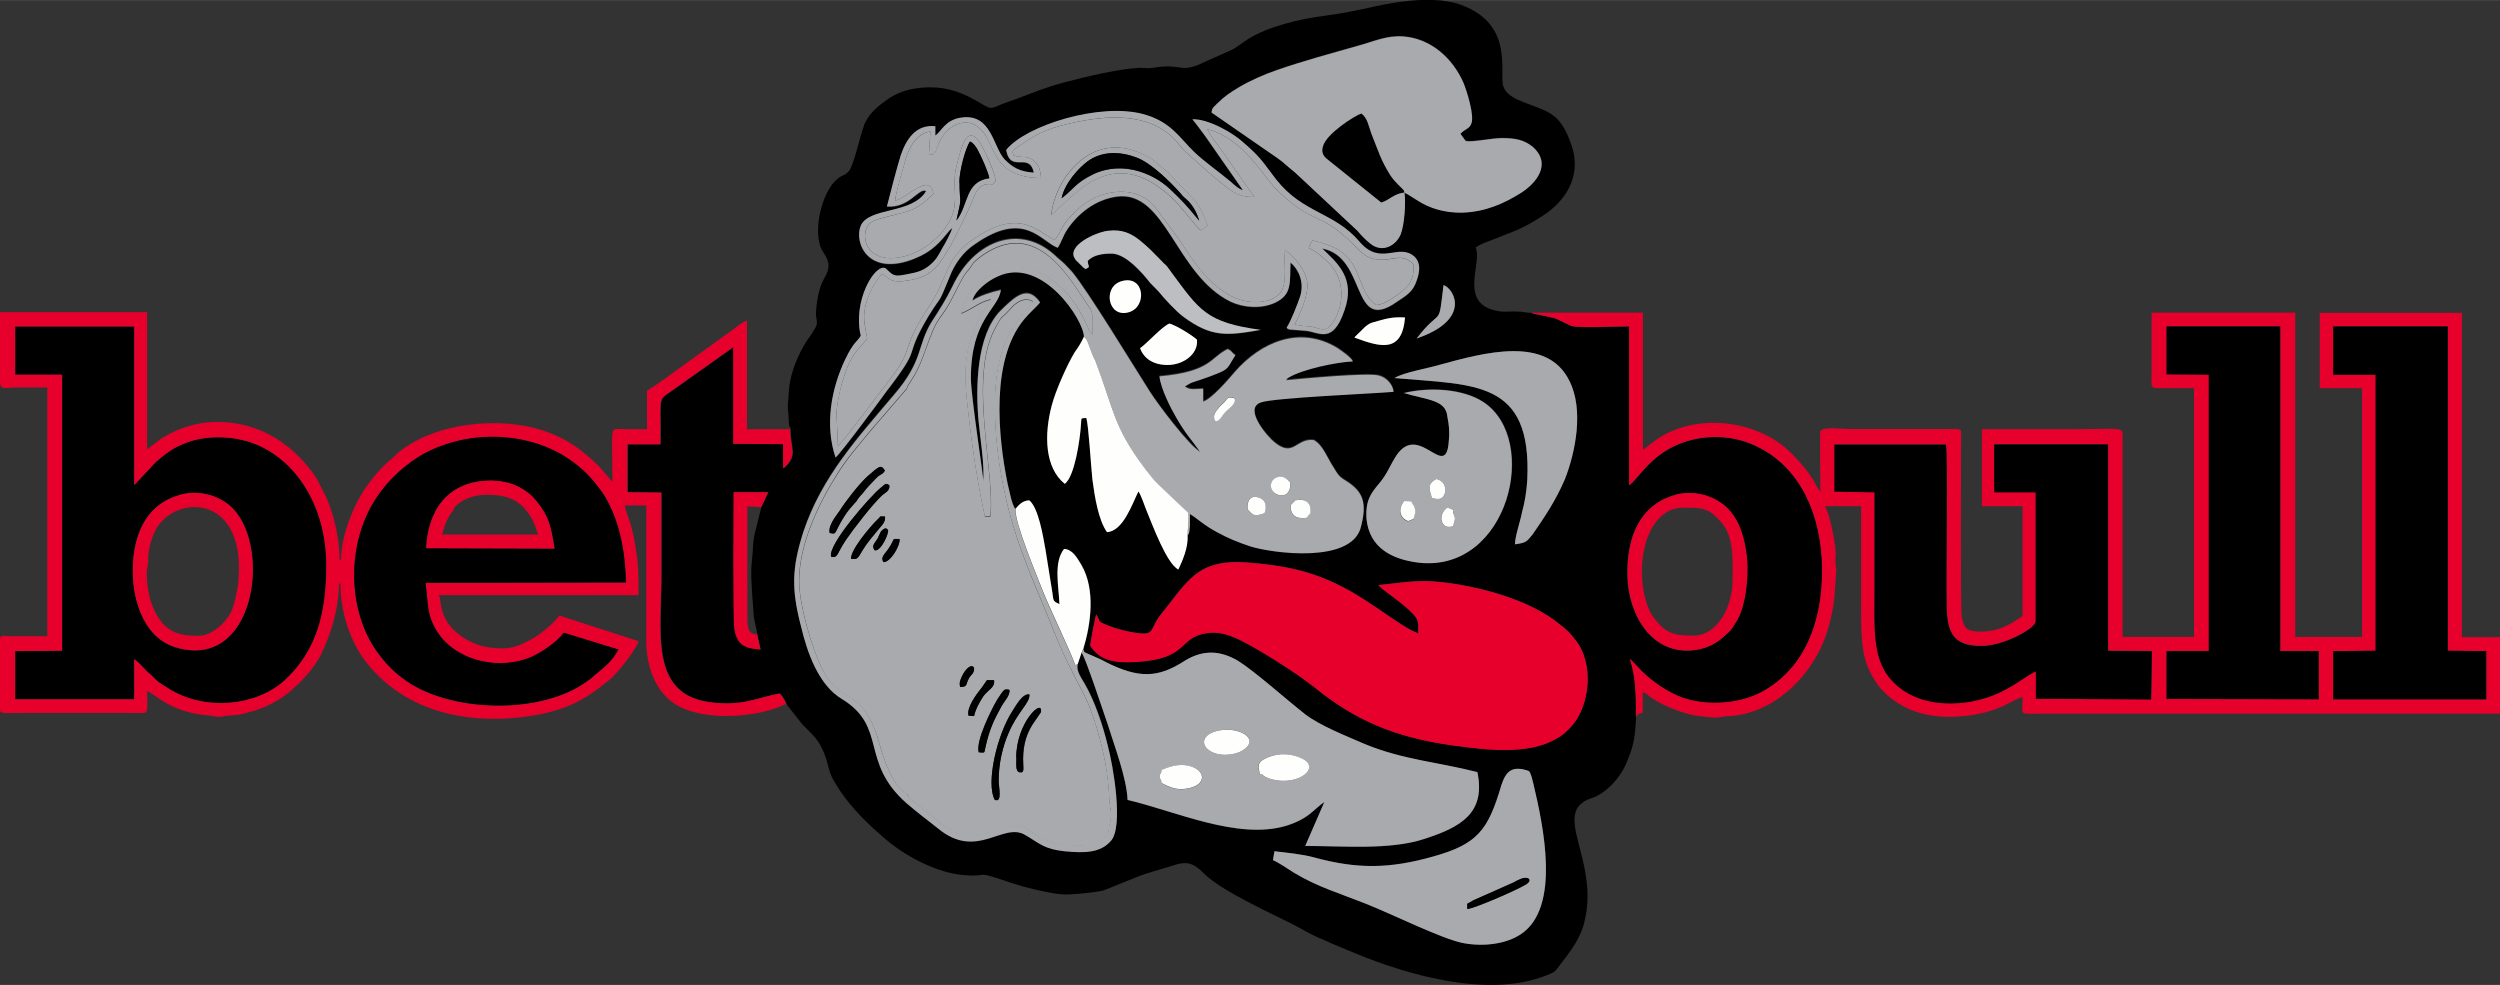 <?xml version="1.0" encoding="UTF-8"?>
<!DOCTYPE svg PUBLIC "-//W3C//DTD SVG 1.1//EN" "http://www.w3.org/Graphics/SVG/1.1/DTD/svg11.dtd">
<!-- Creator: CorelDRAW 2017 -->
<svg xmlns="http://www.w3.org/2000/svg" xml:space="preserve" width="146.8mm" height="57.837mm" version="1.1" style="shape-rendering:geometricPrecision; text-rendering:geometricPrecision; image-rendering:optimizeQuality; fill-rule:evenodd; clip-rule:evenodd"
viewBox="0 0 13578 5349"
 xmlns:xlink="http://www.w3.org/1999/xlink">
 <rect x="0" y="0" width="13578" height="5349" fill="#333333" stroke="none"/>
 <defs>
  <style type="text/css">
   <![CDATA[
    .fil0 {fill:black}
    .fil6 {fill:#A8A9AD}
    .fil3 {fill:#A9AAAE}
    .fil7 {fill:#AAABAF}
    .fil5 {fill:#BDBEC1}
    .fil2 {fill:#E7002C}
    .fil1 {fill:#E8002C}
    .fil4 {fill:#FEFEFD}
   ]]>
  </style>
 </defs>
 <g id="Livello_x0020_1">
  <g id="_2571180745264">
   <path class="fil0" d="M6922 4623c67,9 146,16 213,33 234,63 409,63 651,-5 238,-67 296,-142 367,-383 25,-79 58,-112 150,-81 13,9 21,54 25,69 54,228 150,671 -67,817 -79,53 -200,70 -313,49 -113,-21 -384,-156 -530,-214 -146,-58 -259,-90 -388,-167 -33,-21 -83,-56 -117,-70l8 -47zm2178 -1936c117,-30 225,16 284,76 63,65 92,153 104,272 8,109 -8,248 -50,327 -8,16 -29,49 -38,60 -50,49 -92,86 -167,104 -221,47 -367,-128 -392,-353 -17,-207 38,-425 259,-485zm-3146 650c29,42 -8,33 92,70 46,14 79,23 129,30 79,12 75,-7 104,-62 21,-39 42,-56 67,-91 117,-149 179,-248 426,-230 209,16 355,47 522,134 163,84 313,216 409,251 0,-53 4,-69 -25,-102 -54,-60 -163,-128 -192,-160 109,-11 209,-30 325,-18 217,21 501,98 659,230 46,37 50,39 88,88 100,125 79,355 -25,469 -8,9 -33,35 -42,40 -154,118 -388,91 -605,61 -313,-44 -526,-135 -747,-315 -83,-69 -338,-232 -438,-272 -46,-19 -100,-32 -154,-21 -150,26 -92,137 -371,155 -129,9 -204,-11 -255,-88 0,-14 29,-165 33,-170zm-1819 -583l-38 153c-4,21 -8,60 -8,79l-8 91c-4,69 8,199 13,271 4,28 13,58 17,86l21 93c-88,-5 -129,-26 -142,-114 -8,-60 -4,-648 -4,-740l188 0 -38 81zm3288 67c-8,-105 25,-144 67,-195 46,-53 58,-97 96,-155 125,-183 271,153 284,-83 4,-44 0,-84 -8,-125 -8,-93 -104,-90 -238,-130 142,-35 325,-23 434,49 309,204 138,926 -351,872 -150,-18 -267,-83 -284,-234zm150 -768c54,-32 175,-51 246,-72 238,-65 584,-162 705,88 79,156 33,387 -25,534 -50,116 -108,202 -175,299 -33,40 -33,46 -96,54 0,-42 29,-128 38,-172 17,-61 25,-114 29,-179 25,-543 -284,-513 -722,-552zm-1381 -162c42,-30 117,-116 159,-134 38,9 129,67 150,88 8,79 -75,137 -159,137 -79,0 -129,-35 -150,-91zm1164 -58c0,-2 4,-4 4,-5 42,-39 58,-65 92,-76 75,-21 104,-32 179,-28 -17,195 -134,162 -275,109zm338 5c138,-179 117,-46 146,-290 58,19 154,188 -146,290zm-1602 -311c125,-37 142,141 38,169 -113,32 -142,-139 -38,-169zm-576 1237c21,-23 38,-44 75,-46 50,40 75,195 88,267l38 237c4,44 4,44 38,60 -4,-100 -33,-227 25,-300 46,2 71,47 96,90 75,132 50,318 8,455 8,21 -4,11 54,37 21,9 46,19 67,32 179,90 284,88 430,-7 100,-61 192,-56 288,0 92,56 263,211 367,292 83,63 225,118 321,160 209,86 392,97 613,153 46,221 -88,299 -292,364 -184,60 -438,37 -643,37l104 -239c-63,44 -83,91 -209,130 -263,77 -597,-79 -860,-141 -4,-118 -75,-304 -108,-411 -21,-60 -121,-364 -142,-390l-21 63c-8,33 21,72 38,102 54,91 100,228 125,334 29,109 88,443 17,520 -58,65 -142,65 -246,56 -117,-12 -138,-42 -217,-88 -121,-76 -263,141 -476,-37 -58,-46 -117,-90 -171,-137 -255,-225 -100,-413 -351,-566 -125,-74 -188,-251 -221,-392 -54,-206 -50,-320 13,-517 100,-297 292,-506 488,-738 167,-193 125,-269 209,-402 42,-65 75,-116 113,-193 117,-248 371,-348 568,-155 17,14 25,21 42,37 13,14 25,26 38,40 88,105 338,518 421,648 50,79 217,299 275,330 -54,-76 -75,-91 -129,-185 -29,-49 -83,-156 -92,-225 284,-25 275,-102 371,-148 29,14 17,18 42,33 -46,70 -29,74 -117,107 -25,11 -54,19 -83,30 -13,4 -25,9 -42,14l-33 19c29,21 50,14 100,12l0 70c46,-14 138,-121 171,-160 142,-163 355,-255 559,-130 21,14 75,51 83,72 -88,4 -271,42 -346,86 -25,16 -4,5 -17,16 75,-7 447,-42 505,-25 42,11 75,49 79,88 -92,9 -655,32 -722,58 -96,35 42,192 75,216 104,86 117,-23 213,-12 50,26 75,100 108,149 21,35 29,51 63,70 100,61 121,123 83,262 -58,186 -467,135 -597,97 -67,-21 -121,-44 -179,-76 -79,-42 -104,-72 -150,-100 0,23 0,42 0,63 -4,30 0,39 -13,54 4,69 -29,139 -50,185 -63,-30 -142,-244 -171,-315 -13,-30 -29,-84 -46,-109 -33,67 -83,218 -171,221 -46,-67 -67,-188 -79,-286 -8,-72 -21,-290 -33,-334 -33,4 -25,-4 -29,35 -4,81 -33,283 -88,323 -108,-88 -113,-265 -71,-425 21,-81 83,-220 125,-290 21,-28 38,-56 50,-84 0,-91 -230,-439 -467,-329 -54,23 -129,83 -138,132 38,-26 100,-46 154,-58 -13,104 -163,155 -163,480 0,98 71,545 67,559 8,-90 -17,-234 -25,-325 -17,-183 -13,-466 117,-599 83,-83 150,-144 217,-47 -25,30 -54,53 -88,93 -179,220 -142,631 -88,894 8,30 21,112 42,135zm380 -1302c-21,-11 -13,-11 -33,-28 -8,-11 -21,-18 -25,-28 -46,-69 108,-142 179,-151 79,-11 129,16 175,53 46,37 79,72 117,111 29,33 13,4 54,63 150,202 188,272 484,311 -184,32 -267,42 -421,-72 -38,-28 -104,-100 -134,-137 -17,-18 -29,-30 -46,-47 -42,-53 -129,-155 -204,-158 -58,-2 -104,9 -134,39 0,33 21,28 -13,46zm-430 -647c109,-132 505,-257 743,-193 150,40 196,127 275,204 63,60 138,111 200,163 25,23 38,37 67,47l-204 -293c-21,-28 -50,-69 -71,-93 92,-2 225,79 271,121 104,90 108,109 184,206 146,185 313,176 451,336 117,139 213,5 300,83 42,40 25,102 4,151 -21,47 -63,69 -100,95 -250,177 -159,-244 -405,-290 79,76 184,160 121,336 -63,186 -138,118 -209,111l-88 -7c-21,-5 -8,-4 -17,-11 21,-28 63,-134 75,-174 21,-77 -13,-144 -54,-179 -4,111 8,174 -83,218 -75,35 -171,28 -242,-5 -300,-148 -351,-606 -618,-571 -117,16 -213,93 -271,181 -21,32 -29,63 -50,97 -92,-33 -179,-209 -451,-19 -58,39 -108,102 -138,181 -67,162 -33,81 -113,209 -146,248 -21,141 -230,411 -29,40 -246,334 -275,357 -58,-174 -25,-371 54,-536 46,-93 63,-90 83,-125 -46,-188 75,-394 134,-367 42,39 42,49 117,33 54,-11 83,-18 121,-47 38,-32 46,-49 71,-95 17,-26 46,-81 54,-109l-13 11c-54,65 -92,114 -192,155 -255,102 -330,-90 -292,-179 46,-102 280,-61 355,-188 -42,-19 -88,93 -213,84 21,-83 50,-195 75,-278 29,-84 79,-169 188,-158l0 51c33,-25 54,-86 142,-98 163,-23 171,158 234,227 42,42 79,67 159,72 -25,-116 -125,5 -150,-121zm2162 230c8,54 0,174 -21,227 -29,65 -104,102 -167,47 -21,-16 -50,-46 -67,-67l-338 -316c-21,-18 -50,-40 -71,-60 -29,-23 -50,-35 -79,-56l-305 -211c4,-30 13,-28 29,-47 46,-44 67,-58 125,-93 58,-33 134,-67 200,-90 146,-51 292,-90 447,-134 79,-21 150,-56 242,-49 150,12 267,119 325,251 17,40 63,183 42,225 -13,28 -33,25 -58,53 8,12 17,21 29,39 38,7 142,-16 196,-16 75,0 121,11 167,47 108,95 17,202 -67,253 -88,54 -188,102 -317,105 -92,2 -175,-21 -246,-69 -21,-12 -46,-32 -67,-40zm-3334 1286c0,104 46,144 -38,213l0 -132 -271 -2 0 -525 -300 213c-121,90 -92,19 -96,315l-179 0 0 260 184 2c0,153 0,306 0,459 0,288 -63,622 242,676 188,33 284,-23 401,-44 13,12 33,47 38,63l83 105c58,61 92,79 129,186 25,90 17,83 75,174 71,104 154,183 246,262 113,97 284,186 430,197 146,11 46,-28 225,32 33,12 67,21 96,30 67,18 138,35 209,42 33,5 188,-11 225,-21l184 -74c63,-25 125,-39 192,-61 75,-26 113,-16 171,44 92,91 346,207 484,276 58,30 100,58 167,84 17,7 25,12 42,19l134 56c288,118 722,242 1035,116 46,-18 42,-19 71,-56 54,-72 113,-142 134,-241 71,-302 -138,-539 -17,-636 29,-25 54,-25 83,-40 79,-42 142,-121 171,-206 29,-65 38,-134 42,-220 0,-118 0,-214 -33,-318 13,11 46,47 63,65 58,58 142,118 230,148 138,46 309,28 421,-32 213,-114 334,-350 330,-676 -4,-274 -108,-541 -355,-659 -167,-83 -384,-65 -534,51 -75,58 -134,146 -159,160l0 -863c-83,0 -230,9 -305,0 -21,-4 -71,-35 -104,-46l-92 -19c-8,-2 -13,-2 -21,-4l-8 -5c-38,0 -42,-7 -75,-7 -29,-2 -63,2 -88,0 -250,-28 -100,-265 -142,-348 38,-25 50,-25 92,-42 125,-51 154,-53 280,-135 104,-69 209,-200 150,-376 -67,-199 -138,-181 -300,-253 -29,-16 -58,-32 -71,-69 -25,-72 63,-336 -230,-443 -109,-39 -255,-30 -376,-9 -146,25 -175,42 -355,67 -154,19 -317,61 -426,128 -29,19 -54,39 -83,56l-192 86c-100,37 -92,-11 -242,14 -25,4 -46,0 -71,0 -113,5 -296,49 -409,79 -125,33 -200,70 -309,107 -96,33 -75,49 -150,4 -83,-49 -163,-84 -267,-84 -79,0 -154,14 -221,56 -54,37 -108,76 -138,141 -29,79 -54,209 -83,255 -17,19 -17,19 -42,30 -108,56 -163,313 -104,406 33,51 50,83 8,153 -25,42 -38,112 -42,163 -8,65 21,67 -13,116 -17,30 -38,53 -54,83 -46,81 -79,169 -83,267 0,32 -4,30 -4,63 0,33 4,32 4,61 4,40 -4,32 13,63z"/>
   <path class="fil1" d="M9964 2413l605 0c13,60 0,733 4,859 0,156 29,237 192,235 113,0 284,-90 292,-132l0 -703 -225 0 0 -260 618 0 0 1121 238 2 -4 262 -626 -4 0 -149c-33,16 -58,35 -92,56 -92,60 -175,98 -296,114 -184,21 -325,-33 -409,-137 -92,-114 -79,-286 -79,-462 0,-181 0,-360 0,-543l-217 -4 0 -257zm1803 -640l618 0 0 1762 209 0 0 262 -826 -2 0 -260 230 0 0 -1501 -230 -2 0 -260zm906 0l622 0 0 1761 209 2 0 262 -830 0 0 -262 230 -2 0 -1499 -230 0 0 -262zm-3789 2124c21,-32 0,-9 38,-28l0 -111c25,12 25,14 42,28 67,47 192,98 275,104l67 7c29,2 38,-5 71,-7 263,-7 488,-237 555,-488 33,-125 29,-139 38,-264 0,-35 8,-26 0,-65 -4,-26 0,-46 0,-74 -4,-65 -33,-207 -58,-250l196 0c0,176 0,351 0,529 0,213 0,315 92,443 58,77 150,132 242,155 134,35 325,14 447,-46 29,-14 67,-37 96,-44 0,98 -21,90 75,90l2520 0 0 -416 -209 0 0 -1761 -772 0 0 409 230 0 0 1351 -363 0 0 -1761 -780 0c0,107 0,213 0,320 0,93 -17,91 71,90 54,0 108,0 159,0l0 1351 -388 0 0 -1065c0,-84 29,-63 -292,-63 -159,0 -317,0 -472,0l0 418 221 0 0 597c-67,44 -129,88 -242,84 -63,-2 -75,-21 -88,-76 -8,-51 -4,-829 -4,-975 0,-40 8,-49 -33,-49l-572 0c-33,0 -146,-14 -159,11 -4,9 0,293 0,330 -29,-33 -29,-79 -159,-211 -188,-186 -534,-223 -747,-61 -21,14 -38,32 -58,44l0 -745 -605 0 8 5c8,2 13,2 21,4l92 19c33,11 83,42 104,46 75,9 221,0 305,0l0 863c25,-14 83,-102 159,-160 150,-116 367,-134 534,-51 246,118 351,385 355,659 4,327 -117,562 -330,676 -113,60 -284,77 -421,32 -88,-30 -171,-90 -230,-148 -17,-18 -50,-54 -63,-65 33,104 33,200 33,318z"/>
   <path class="fil0" d="M980 2687c117,-30 225,14 284,74 213,216 121,889 -313,754 -142,-44 -209,-195 -225,-339 -21,-204 33,-431 255,-488zm-897 -652l255 0 0 1499 -255 2 0 262 647 0 0 -218c29,19 54,56 88,83 13,12 29,30 42,40 17,12 38,25 54,35 196,125 476,100 634,-44 179,-167 225,-376 225,-624 0,-307 -150,-548 -359,-647 -117,-56 -288,-67 -413,-14 -71,28 -109,62 -154,100l-117 125 0 -861 -647 0 0 262z"/>
   <path class="fil1" d="M5954 3337c-4,5 -33,156 -33,170 50,77 125,97 255,88 280,-18 221,-128 371,-155 54,-11 108,2 154,21 100,40 355,204 438,272 221,179 434,271 747,315 217,30 451,56 605,-61 8,-5 33,-32 42,-40 104,-114 125,-344 25,-469 -38,-49 -42,-51 -88,-88 -159,-132 -442,-209 -659,-230 -117,-12 -217,7 -325,18 29,32 138,100 192,160 29,33 25,49 25,102 -96,-35 -246,-167 -409,-251 -167,-86 -313,-118 -522,-134 -246,-18 -309,81 -426,230 -25,35 -46,53 -67,91 -29,54 -25,74 -104,62 -50,-7 -83,-16 -129,-30 -100,-37 -63,-28 -92,-70z"/>
   <path class="fil2" d="M3358 3527c-38,72 -83,100 -125,137 -17,16 -29,25 -46,37 -242,176 -701,170 -956,14 -71,-46 -125,-95 -175,-163 -142,-188 -167,-462 -92,-684 54,-163 163,-290 300,-381 225,-142 555,-158 801,-9 75,47 125,93 179,162 17,21 21,28 38,53 83,139 113,306 117,471l-1089 2c17,118 4,174 67,271 92,139 300,204 484,141 71,-25 167,-93 200,-141l296 91zm-3276 -1754l647 0 0 861 117 -125c46,-39 83,-72 154,-100 125,-53 296,-42 413,14 209,98 359,339 359,647 0,248 -46,457 -225,624 -159,144 -438,169 -634,44 -17,-11 -38,-23 -54,-35 -13,-11 -29,-28 -42,-40 -33,-26 -58,-63 -88,-83l0 218 -647 0 0 -262 255 -2 0 -1499 -255 0 0 -262zm4190 2056c-4,-16 -25,-51 -38,-63 -117,21 -213,77 -401,44 -305,-54 -242,-388 -242,-676 0,-153 0,-306 0,-459l-184 -2 0 -260 179 0c4,-295 -25,-225 96,-315l300 -213 0 525 271 2 0 132c83,-69 38,-109 38,-213l-234 0 0 -590c-25,7 -46,26 -67,42l-405 292c-25,16 -46,32 -71,47l0 209c-38,0 -79,0 -117,0 -92,0 -71,-42 -71,286l-71 -83c-88,-86 -171,-149 -288,-190 -246,-88 -609,-51 -810,119 -8,9 -13,14 -21,21 -54,44 -92,86 -134,142 -79,104 -150,285 -150,413l-8 0c0,-128 -38,-283 -96,-385 -13,-26 -25,-53 -42,-76 -125,-177 -321,-302 -568,-285 -83,7 -163,32 -230,70 -13,9 -25,12 -38,23l-71 54 0 -745 -801 0c0,473 -29,411 92,409 54,0 109,0 167,0l0 1351c-67,0 -129,0 -196,0 -75,-2 -63,-23 -63,139 0,65 0,130 0,195 0,98 -17,83 117,83l601 0c100,0 83,19 83,-118 42,11 121,116 338,132 29,2 21,7 50,7 29,0 25,-5 54,-7 46,-2 67,-5 104,-16 83,-21 154,-54 221,-107 71,-60 134,-125 179,-211 46,-97 96,-237 96,-383l8 0c0,153 50,307 134,420 204,264 522,344 851,306 225,-28 338,-86 488,-213 33,-30 138,-160 146,-200l-430 -139c-29,42 -104,102 -150,128 -88,46 -121,58 -225,46 -100,-11 -213,-81 -250,-169 -8,-19 -13,-35 -17,-53 -4,-21 -4,-46 -13,-63l1085 0c0,-105 0,-172 -17,-264 -21,-137 -46,-162 -58,-223l117 0 0 736c0,132 46,271 154,341 159,104 467,72 601,2z"/>
   <path class="fil0" d="M9964 2670l217 4c0,183 0,362 0,543 0,176 -13,348 79,462 83,104 225,158 409,137 121,-16 204,-54 296,-114 33,-21 58,-40 92,-56l0 149 626 4 4 -262 -238 -2 0 -1121 -618 0 0 260 225 0 0 703c-8,42 -179,132 -292,132 -163,2 -192,-79 -192,-235 -4,-127 8,-799 -4,-859l-605 0 0 257z"/>
   <path class="fil3" d="M5708 1169c25,-204 204,-425 438,-355 104,32 134,70 196,121l150 156c21,26 54,91 67,135l-38 25c-29,-23 -92,-114 -159,-179 -330,-307 -542,11 -655,97zm-200 -325c38,16 67,-2 104,26 29,25 38,47 42,97 -242,-4 -246,-149 -305,-237 -42,-61 -104,-91 -188,-35 -25,19 -42,44 -58,72 -17,37 -17,76 -58,74l8 -127c-71,9 -113,81 -134,149 -17,65 -50,165 -58,227 71,-18 188,-156 209,-37 -38,35 -79,76 -142,95 -42,14 -163,39 -188,54 -83,42 -54,262 196,183 104,-35 213,-130 242,-237 21,-76 -4,-146 13,-230 8,-35 17,-63 25,-95 42,-148 96,-83 138,12 17,33 50,109 54,148l-17 18c-92,-14 -96,70 -134,144 -29,61 -67,141 -100,199 -67,114 -104,167 -255,183 -75,7 -75,-23 -113,-40 -33,40 -63,88 -83,153 -25,88 -8,119 4,200 -75,86 -92,93 -138,244 -13,47 -25,104 -29,155l8 183c25,-19 267,-341 305,-392 100,-134 46,-149 184,-357 117,-174 88,-265 246,-374 255,-176 351,-39 442,5 50,-65 25,-76 129,-170 109,-104 313,-139 417,-9l129 174c83,127 154,241 288,311 67,35 171,46 242,0 67,-46 38,-160 46,-250 38,18 113,102 121,174 8,70 -42,174 -67,227 25,11 63,9 96,14 33,7 58,25 83,5 54,-39 121,-202 25,-329 -25,-32 -88,-88 -129,-104 4,-18 13,-30 21,-42 108,30 163,47 217,128 50,81 54,172 129,223 46,-2 104,-47 134,-70 46,-32 75,-79 67,-151 -63,-63 -104,-19 -188,-25 -79,-7 -109,-56 -146,-91 -179,-176 -204,-91 -409,-290 -67,-65 -184,-283 -376,-327 13,30 42,65 63,93l192 274c-104,5 -150,-54 -242,-128l-129 -114c-25,-23 -38,-44 -58,-67 -146,-153 -376,-135 -572,-90 -142,33 -188,61 -296,137 -17,14 -21,11 -8,37z"/>
   <path class="fil0" d="M2315 2977c8,-204 117,-369 355,-367 54,2 104,12 146,33 46,25 71,46 100,81 67,86 75,130 96,255l-697 -2zm1043 550l-296 -91c-33,47 -129,116 -200,141 -184,63 -392,-2 -484,-141 -63,-97 -50,-153 -67,-271l1089 -2c-4,-165 -33,-332 -117,-471 -17,-25 -21,-32 -38,-53 -54,-69 -104,-114 -179,-162 -246,-149 -576,-134 -801,9 -138,91 -246,218 -300,381 -75,221 -50,496 92,684 50,69 104,118 175,163 255,156 714,162 956,-14 17,-12 29,-21 46,-37 42,-37 88,-65 125,-137z"/>
   <polygon class="fil0" points="12672,2035 12902,2035 12902,3534 12672,3536 12672,3798 13503,3798 13503,3536 13294,3534 13294,1773 12672,1773 "/>
   <polygon class="fil0" points="11767,2033 11996,2035 11996,3536 11767,3536 11767,3796 12593,3798 12593,3536 12384,3536 12384,1773 11767,1773 "/>
   <path class="fil3" d="M5520 4114c0,-190 146,-327 134,-246l-46 67c-42,67 -54,137 -50,214 0,28 4,28 -4,44 -42,11 -33,-35 -33,-79zm-221 -2564c13,-7 4,2 21,-12 38,-32 63,-70 159,-84 83,-12 154,16 213,53 175,112 204,274 242,313 0,-151 13,-102 -75,-235 -134,-207 -305,-367 -547,-179l-25 23c-50,81 -21,5 -100,162 -54,109 -58,97 -100,165 -29,53 -50,121 -75,186 -42,112 -71,128 -88,172l-196 227c-63,77 -125,146 -184,241 -92,146 -225,404 -200,629 13,127 83,376 154,478 83,116 204,70 280,357 25,84 71,227 150,267 4,23 38,44 58,60 121,88 154,160 305,169 71,-9 171,-63 250,-51 42,5 67,35 96,51 100,58 288,74 355,16 33,-30 29,-46 33,-67 21,-91 4,-70 0,-158 -8,-176 -50,-339 -104,-485 -29,-74 -63,-128 -96,-197 -33,-63 -63,-130 -92,-200 -113,-285 -238,-529 -296,-877 -29,-156 -46,-387 -21,-546 29,-190 88,-264 196,-388 -46,-30 -96,5 -125,40 -58,65 -38,21 -83,107 -146,272 4,791 -25,1019l-29 2c-42,-186 -75,-415 -96,-615 -29,-250 4,-378 129,-566 -67,16 -100,53 -163,77 17,-69 42,-111 79,-151zm-501 1502c-17,-26 8,-44 25,-69 46,-67 13,-56 63,-56 4,35 -50,127 -88,125zm-46 -63c-21,-25 0,-39 17,-67 4,-12 13,-28 17,-37 29,-30 33,-7 38,-7 4,21 -38,114 -71,111zm-129 46c-4,-46 100,-172 146,-216 21,-19 0,-14 38,-14 4,28 -17,47 -33,67l-46 56c-71,88 -54,114 -104,107zm-109 -11c-21,-63 213,-329 267,-373 25,-19 29,-33 50,-14 0,30 -21,37 -38,51 -54,49 -159,185 -200,246 -50,76 -42,97 -79,90zm-8 -130c-8,-39 33,-90 54,-119 33,-53 104,-144 150,-186 67,-60 75,-67 96,-33 -13,25 -25,18 -46,40 -29,32 -46,46 -75,84 -13,12 -25,28 -33,42 -29,32 -50,54 -71,90 -54,86 -33,91 -75,83zm709 836c-8,-26 4,-46 17,-72 42,-69 75,-37 50,0 -8,11 -13,12 -21,28 -17,30 -4,44 -46,44zm75 158l-29 -2c-13,-42 42,-116 71,-151l29 -42 38 0c8,39 -33,53 -58,88 -17,26 -42,69 -50,107zm113 455c-50,-91 13,-357 96,-483 21,-32 54,-95 92,-90 4,46 -63,91 -113,209 -33,76 -54,167 -54,258 0,40 21,123 -21,105zm-88 -258c-17,-60 67,-228 100,-285 38,-58 38,-61 67,-54 4,28 -25,58 -42,86 -46,84 -67,130 -88,223 -8,37 0,32 -38,30z"/>
   <path class="fil3" d="M7009 2743l25 -26c58,-11 88,11 83,69l-21 26c-58,9 -88,-12 -88,-69zm-142 44c-54,18 -58,16 -92,-21 -4,-44 13,-81 63,-63 38,12 42,49 29,84zm142 -165c4,98 -92,76 -104,30 -8,-32 13,-56 38,-61 33,-7 50,14 67,32zm-309 -431c-17,25 -38,32 -58,61 -42,63 -54,19 -46,-5 13,-25 33,-46 54,-65 13,-14 17,-28 38,-25 25,2 21,19 13,33zm-1402 -641c-38,40 -63,83 -79,151 63,-25 96,-61 163,-77 -125,188 -159,316 -129,566 21,200 54,429 96,615l29 -2c29,-228 -121,-747 25,-1019 46,-86 25,-42 83,-107 29,-35 79,-70 125,-40 -108,125 -167,199 -196,388 -25,160 -8,390 21,546 58,348 184,592 296,877 29,70 58,137 92,200 33,69 67,123 96,197 54,146 96,309 104,485 4,88 21,67 0,158 -4,21 0,37 -33,67 -67,58 -255,42 -355,-16 -29,-16 -54,-46 -96,-51 -79,-12 -179,42 -250,51 -150,-9 -184,-81 -305,-169 -21,-16 -54,-37 -58,-60 -79,-40 -125,-183 -150,-267 -75,-286 -196,-241 -280,-357 -71,-102 -142,-351 -154,-478 -25,-225 109,-483 200,-629 58,-95 121,-163 184,-241l196 -227c17,-44 46,-60 88,-172 25,-65 46,-134 75,-186 42,-69 46,-56 100,-165 79,-156 50,-81 100,-162l25 -23c242,-188 413,-28 547,179 88,134 75,84 75,235 -38,-39 -67,-200 -242,-313 -58,-37 -129,-65 -213,-53 -96,14 -121,53 -159,84 -17,14 -8,5 -21,12zm555 2056c-4,4 -8,4 -13,9 -29,-83 -134,-295 -179,-409 -29,-76 -154,-373 -146,-441 -21,-23 -33,-105 -42,-135 -54,-264 -92,-675 88,-894 33,-40 63,-63 88,-93 -67,-97 -134,-35 -217,47 -129,134 -134,416 -117,599 8,91 33,235 25,325 4,-14 -67,-460 -67,-559 0,-325 150,-376 163,-480 -54,12 -117,32 -154,58 8,-49 83,-109 138,-132 238,-111 467,237 467,329 21,18 21,30 33,61 8,23 17,44 29,69 100,262 96,355 267,582 13,19 29,35 42,54 25,32 196,188 196,190 4,47 -4,84 -4,123 13,-16 8,-25 13,-54 0,-21 0,-40 0,-63 46,28 71,58 150,100 58,32 113,54 179,76 129,39 538,90 597,-97 38,-139 17,-200 -83,-262 -33,-19 -42,-35 -63,-70 -33,-49 -58,-123 -108,-149 -96,-11 -109,98 -213,12 -33,-25 -171,-181 -75,-216 67,-26 630,-49 722,-58 -4,-39 -38,-77 -79,-88 -58,-18 -430,18 -505,25 13,-11 -8,0 17,-16 75,-44 259,-83 346,-86 -8,-21 -63,-58 -83,-72 -204,-125 -417,-33 -559,130 -33,39 -125,146 -171,160l0 -70c-50,2 -71,9 -100,-12l33 -19c17,-5 29,-11 42,-14 29,-11 58,-19 83,-30 88,-33 71,-37 117,-107 -25,-16 -13,-19 -42,-33 -96,46 -88,123 -371,148 8,69 63,176 92,225 54,93 75,109 129,185 -58,-32 -225,-251 -275,-330 -83,-130 -334,-543 -421,-648 -13,-14 -25,-26 -38,-40 -17,-16 -25,-23 -42,-37 -196,-193 -451,-93 -568,155 -38,77 -71,128 -113,193 -83,134 -42,209 -209,402 -196,232 -388,441 -488,738 -63,197 -67,311 -13,517 33,141 96,318 221,392 250,153 96,341 351,566 54,47 113,91 171,137 213,177 355,-39 476,37 79,46 100,76 217,88 104,9 188,9 246,-56 71,-77 13,-411 -17,-520 -25,-105 -71,-242 -125,-334 -17,-30 -46,-69 -38,-102z"/>
   <path class="fil3" d="M5211 990c0,-60 33,-186 58,-221 17,7 25,19 38,39 21,37 58,119 67,160 -134,18 -113,146 -179,230 33,-146 17,-77 17,-207zm296 -146c-13,-26 -8,-23 8,-37 109,-76 154,-104 296,-137 196,-46 426,-63 572,90 21,23 33,44 58,67l129 114c92,74 138,134 242,128l-192 -274c-21,-28 -50,-63 -63,-93 192,44 309,262 376,327 204,199 230,114 409,290 38,35 67,84 146,91 83,5 125,-39 188,25 8,72 -21,119 -67,151 -29,23 -88,69 -134,70 -75,-51 -79,-142 -129,-223 -54,-81 -109,-98 -217,-128 -8,12 -17,25 -21,42 42,16 104,72 129,104 96,127 29,290 -25,329 -25,19 -50,2 -83,-5 -33,-5 -71,-4 -96,-14 25,-53 75,-156 67,-227 -8,-72 -83,-156 -121,-174 -8,90 21,204 -46,250 -71,46 -175,35 -242,0 -134,-70 -204,-184 -288,-311l-129 -174c-104,-130 -309,-95 -417,9 -104,95 -79,105 -129,170 -92,-44 -188,-181 -442,-5 -159,109 -129,200 -246,374 -138,207 -83,223 -184,357 -38,51 -280,373 -305,392l-8 -183c4,-51 17,-107 29,-155 46,-151 63,-158 138,-244 -13,-81 -29,-112 -4,-200 21,-65 50,-112 83,-153 38,18 38,47 113,40 150,-16 188,-69 255,-183 33,-58 71,-137 100,-199 38,-74 42,-158 134,-144l17 -18c-4,-39 -38,-114 -54,-148 -42,-95 -96,-160 -138,-12 -8,32 -17,60 -25,95 -17,84 8,155 -13,230 -29,107 -138,202 -242,237 -250,79 -280,-141 -196,-183 25,-16 146,-40 188,-54 63,-19 104,-60 142,-95 -21,-119 -138,19 -209,37 8,-61 42,-162 58,-227 21,-69 63,-141 134,-149l-8 127c42,2 42,-37 58,-74 17,-28 33,-53 58,-72 83,-56 146,-26 188,35 58,88 63,234 305,237 -4,-49 -13,-72 -42,-97 -38,-28 -67,-11 -104,-26zm-42 -28c25,127 125,5 150,121 -79,-5 -117,-30 -159,-72 -63,-69 -71,-250 -234,-227 -88,12 -108,74 -142,98l0 -51c-108,-11 -159,74 -188,158 -25,83 -54,195 -75,278 125,9 171,-104 213,-84 -75,127 -309,86 -355,188 -38,90 38,281 292,179 100,-40 138,-90 192,-155l13 -11c-8,28 -38,83 -54,109 -25,46 -33,63 -71,95 -38,30 -67,37 -121,47 -75,16 -75,5 -117,-33 -58,-26 -179,179 -134,367 -21,35 -38,32 -83,125 -79,165 -113,362 -54,536 29,-23 246,-316 275,-357 209,-271 83,-163 230,-411 79,-128 46,-47 113,-209 29,-79 79,-142 138,-181 271,-190 359,-14 451,19 21,-33 29,-65 50,-97 58,-88 154,-165 271,-181 267,-35 317,423 618,571 71,33 167,40 242,5 92,-44 79,-107 83,-218 42,35 75,102 54,179 -13,40 -54,146 -75,174 8,7 -4,5 17,11l88 7c71,7 146,76 209,-111 63,-176 -42,-260 -121,-336 246,46 154,467 405,290 38,-26 79,-47 100,-95 21,-49 38,-111 -4,-151 -88,-77 -184,56 -300,-83 -138,-160 -305,-151 -451,-336 -75,-97 -79,-116 -184,-206 -46,-42 -179,-123 -271,-121 21,25 50,65 71,93l204 293c-29,-11 -42,-25 -67,-47 -63,-53 -138,-104 -200,-163 -79,-77 -125,-163 -275,-204 -238,-63 -634,61 -743,193z"/>
   <path class="fil4" d="M6450 2908c0,-39 8,-76 4,-123 0,-2 -171,-158 -196,-190 -13,-19 -29,-35 -42,-54 -171,-227 -167,-320 -267,-582 -13,-25 -21,-46 -29,-69 -13,-32 -13,-44 -33,-61 -13,28 -29,56 -50,84 -42,70 -104,209 -125,290 -42,160 -38,337 71,425 54,-40 83,-242 88,-323 4,-39 -4,-32 29,-35 13,44 25,262 33,334 13,98 33,220 79,286 88,-4 138,-155 171,-221 17,25 33,79 46,109 29,70 108,285 171,315 21,-46 54,-116 50,-185z"/>
   <path class="fil3" d="M7998 4892l221 -98c13,-7 21,-12 38,-19 42,-19 71,5 29,30 -54,32 -284,132 -317,132l0 -28 29 -16zm-1085 -221c33,14 83,49 117,70 129,77 242,109 388,167 146,58 417,193 530,214 113,21 234,4 313,-49 217,-146 121,-589 67,-817 -4,-14 -13,-60 -25,-69 -92,-32 -125,2 -150,81 -71,241 -129,316 -367,383 -242,69 -417,69 -651,5 -67,-18 -146,-25 -213,-33l-8 47z"/>
   <path class="fil3" d="M7573 2053c438,39 747,9 722,552 -4,65 -13,118 -29,179 -8,44 -38,130 -38,172 63,-9 63,-14 96,-54 67,-97 125,-183 175,-299 58,-148 104,-378 25,-534 -121,-250 -467,-153 -705,-88 -71,21 -192,40 -246,72z"/>
   <path class="fil1" d="M8917 3112c0,-40 4,-97 13,-128 21,-111 92,-227 209,-227 104,0 142,-2 213,84 67,77 58,211 58,311 0,144 -83,300 -213,300 -109,0 -154,-11 -225,-112 -33,-51 -54,-142 -54,-228zm184 -425c-221,60 -275,278 -259,485 25,225 171,401 392,353 75,-18 117,-54 167,-104 8,-11 29,-44 38,-60 42,-79 58,-218 50,-327 -13,-119 -42,-207 -104,-272 -58,-60 -167,-105 -284,-76z"/>
   <path class="fil1" d="M1076 3453c-100,0 -167,-18 -221,-107 -42,-69 -58,-156 -58,-234 0,-33 8,-32 8,-63 0,-33 0,-37 4,-63 8,-40 21,-81 38,-111 104,-185 451,-190 451,209 0,33 -4,107 -13,134 -8,40 -17,81 -33,112 -29,53 -100,123 -175,123zm-96 -766c-221,58 -275,285 -255,488 17,144 83,295 225,339 434,135 526,-538 313,-754 -58,-60 -167,-104 -284,-74z"/>
   <path class="fil4" d="M5516 2764c-8,69 117,365 146,441 46,114 150,327 179,409 4,-5 8,-5 13,-9l21 -63 8 -16c42,-137 67,-323 -8,-455 -25,-42 -50,-88 -96,-90 -58,74 -29,200 -25,300 -33,-16 -33,-16 -38,-60l-38 -237c-13,-72 -38,-227 -88,-267 -38,2 -54,23 -75,46z"/>
   <path class="fil5" d="M5895 1462c33,-18 13,-12 13,-46 29,-30 75,-40 134,-39 75,4 163,105 204,158 17,18 29,30 46,47 29,37 96,109 134,137 154,114 238,104 421,72 -296,-39 -334,-109 -484,-311 -42,-60 -25,-30 -54,-63 -38,-39 -71,-74 -117,-111 -46,-37 -96,-63 -175,-53 -71,9 -225,83 -179,151 4,11 17,18 25,28 21,18 13,18 33,28z"/>
   <path class="fil1" d="M2640 2687c125,0 192,32 250,132 17,30 21,56 33,84l-522 0c17,-60 29,-91 63,-135 4,-11 0,-5 8,-16 33,-39 104,-65 167,-65zm-325 290l697 2c-21,-125 -29,-169 -96,-255 -29,-35 -54,-56 -100,-81 -42,-21 -92,-32 -146,-33 -238,-2 -346,163 -355,367z"/>
   <path class="fil3" d="M6308 4253c0,-25 -8,-11 -8,-35 0,-26 8,-9 8,-35 38,-16 79,-33 134,-26 109,16 125,112 -4,128 -54,7 -92,-12 -129,-32zm309 -285c100,-23 213,33 154,90 -17,16 -33,26 -58,33 -159,42 -246,-90 -96,-123zm225 237c-8,-37 -17,-58 17,-79 63,-35 134,-40 200,-12 125,51 -4,156 -150,119 -13,-4 -25,-9 -38,-14 -33,-19 8,-11 -29,-14zm-968 -662c21,26 121,330 142,390 33,107 104,293 108,411 263,62 597,218 860,141 125,-39 146,-86 209,-130l-104 239c204,0 459,23 643,-37 204,-65 338,-142 292,-364 -221,-56 -405,-67 -613,-153 -96,-42 -238,-97 -321,-160 -104,-81 -275,-235 -367,-292 -96,-56 -188,-61 -288,0 -146,95 -250,97 -430,7 -21,-12 -46,-23 -67,-32 -58,-26 -46,-16 -54,-37l-8 16z"/>
   <path class="fil0" d="M7627 1046c-4,-18 4,-2 -4,-14 -13,-16 -42,-37 -71,-79 -54,-86 -67,-135 -104,-228 -17,-46 -21,-84 -54,-109 -33,11 -192,111 -209,179 -13,42 13,62 33,77l284 228c42,-12 71,-51 125,-54z"/>
   <path class="fil3" d="M7627 1046c-54,4 -83,42 -125,54l-284 -228c-21,-16 -46,-35 -33,-77 17,-69 175,-169 209,-179 33,25 38,63 54,109 38,93 50,142 104,228 29,42 58,63 71,79 8,12 0,-4 4,14zm0 0c21,9 46,28 67,40 71,47 154,70 246,69 129,-4 230,-51 317,-105 83,-51 175,-158 67,-253 -46,-37 -92,-47 -167,-47 -54,0 -159,23 -196,16 -13,-18 -21,-26 -29,-39 25,-28 46,-25 58,-53 21,-42 -25,-185 -42,-225 -58,-132 -175,-239 -325,-251 -92,-7 -163,28 -242,49 -154,44 -300,83 -447,134 -67,23 -142,56 -200,90 -58,35 -79,49 -125,93 -17,19 -25,18 -29,47l305 211c29,21 50,33 79,56 21,19 50,42 71,60l338 316c17,21 46,51 67,67 63,54 138,18 167,-47 21,-53 29,-172 21,-227z"/>
   <path class="fil2" d="M4109 3434l0 12c-54,-5 -50,-47 -50,-134l0 -562 75 4 38 -81 -188 0c0,91 -4,680 4,740 13,88 54,109 142,114l-21 -93z"/>
   <path class="fil6" d="M5766 1076c17,-81 92,-163 142,-200 75,-54 171,-56 267,-19 79,30 184,134 238,195 13,19 25,25 42,42 25,26 46,61 58,105 -25,-28 -58,-77 -142,-156 -46,-47 -104,-88 -184,-112 -83,-26 -175,-21 -250,16 -96,46 -109,83 -171,130zm-58 93c113,-86 325,-404 655,-97 67,65 129,156 159,179l38 -25c-13,-44 -46,-109 -67,-135l-150 -156c-63,-51 -92,-90 -196,-121 -234,-70 -413,151 -438,355z"/>
   <path class="fil3" d="M7894 2770c-4,23 4,18 8,44 0,21 -8,25 -8,42 -67,28 -92,-58 -33,-100l33 14zm-230 -46l8 16c0,2 4,2 4,4 17,32 8,47 0,76l-29 12c-50,-19 -54,-70 -21,-109l38 2zm113 -19c-13,-47 -29,-76 25,-104 33,9 54,33 46,76 -13,40 -38,35 -71,28zm-154 -571c134,40 230,37 238,130 8,40 13,81 8,125 -13,235 -159,-100 -284,83 -38,58 -50,102 -96,155 -42,51 -75,90 -67,195 17,151 134,216 284,234 488,54 659,-668 351,-872 -109,-72 -292,-84 -434,-49z"/>
   <path class="fil4" d="M6192 1891c21,56 71,91 150,91 83,0 167,-58 159,-137 -21,-21 -113,-79 -150,-88 -42,18 -117,104 -159,134z"/>
   <path class="fil0" d="M5766 1076c63,-47 75,-84 171,-130 75,-37 167,-42 250,-16 79,25 138,65 184,112 83,79 117,128 142,156 -13,-44 -33,-79 -58,-105 -17,-18 -29,-23 -42,-42 -54,-61 -159,-165 -238,-195 -96,-37 -192,-35 -267,19 -50,37 -125,119 -142,200z"/>
   <path class="fil4" d="M6843 4205c38,4 -4,-5 29,14 13,5 25,11 38,14 146,37 275,-69 150,-119 -67,-28 -138,-23 -200,12 -33,21 -25,42 -17,79z"/>
   <path class="fil0" d="M5211 990c0,130 17,61 -17,207 67,-84 46,-213 179,-230 -8,-40 -46,-123 -67,-160 -13,-19 -21,-32 -38,-39 -25,35 -58,162 -58,221z"/>
   <path class="fil4" d="M7356 1833c142,53 259,86 275,-109 -75,-4 -104,7 -179,28 -33,11 -50,37 -92,76 0,2 -4,4 -4,5z"/>
   <path class="fil4" d="M6617 3968c-150,33 -63,165 96,123 25,-7 42,-18 58,-33 58,-56 -54,-112 -154,-90z"/>
   <path class="fil4" d="M6091 1527c-104,30 -75,200 38,169 104,-28 88,-206 -38,-169z"/>
   <path class="fil4" d="M6308 4182c0,26 -8,9 -8,35 0,25 8,11 8,35 38,19 75,39 129,32 129,-16 113,-112 4,-128 -54,-7 -96,11 -134,26z"/>
   <path class="fil0" d="M5403 4344c42,18 21,-65 21,-105 0,-91 21,-183 54,-258 50,-118 117,-163 113,-209 -38,-5 -71,58 -92,90 -83,127 -146,392 -96,483z"/>
   <path class="fil0" d="M4514 3024c38,7 29,-14 79,-90 42,-61 146,-197 200,-246 17,-14 38,-21 38,-51 -21,-19 -25,-5 -50,14 -54,44 -288,309 -267,373z"/>
   <path class="fil0" d="M4506 2894c42,9 21,4 75,-83 21,-35 42,-58 71,-90 8,-14 21,-30 33,-42 29,-39 46,-53 75,-84 21,-23 33,-16 46,-40 -21,-33 -29,-26 -96,33 -46,42 -117,134 -150,186 -21,30 -63,81 -54,119z"/>
   <path class="fil7" d="M7694 1838c300,-102 204,-271 146,-290 -29,244 -8,111 -146,290z"/>
   <path class="fil0" d="M5315 4086c38,2 29,7 38,-30 21,-93 42,-139 88,-223 17,-28 46,-58 42,-86 -29,-7 -29,-4 -67,54 -33,56 -117,225 -100,285z"/>
   <path class="fil0" d="M7998 4892l-29 16 0 28c33,0 263,-100 317,-132 42,-25 13,-49 -29,-30 -17,7 -25,12 -38,19l-221 98z"/>
   <path class="fil0" d="M5520 4114c0,44 -8,90 33,79 8,-16 4,-16 4,-44 -4,-77 8,-148 50,-214l46 -67c13,-81 -134,56 -134,246z"/>
   <path class="fil0" d="M4623 3035c50,7 33,-19 104,-107l46 -56c17,-19 38,-39 33,-67 -38,0 -17,-5 -38,14 -46,44 -150,170 -146,216z"/>
   <path class="fil4" d="M7009 2743c0,56 29,77 88,69l21 -26c4,-58 -25,-79 -83,-69l-25 26z"/>
   <path class="fil0" d="M5290 3889c8,-39 33,-81 50,-107 25,-35 67,-49 58,-88l-38 0 -29 42c-29,35 -83,109 -71,151l29 2z"/>
   <path class="fil4" d="M7009 2622c-17,-18 -33,-39 -67,-32 -25,5 -46,30 -38,61 13,46 109,69 104,-30z"/>
   <path class="fil4" d="M6868 2787c13,-35 8,-72 -29,-84 -50,-18 -67,19 -63,63 33,37 38,39 92,21z"/>
   <path class="fil4" d="M7777 2705c33,7 58,12 71,-28 8,-42 -13,-67 -46,-76 -54,28 -38,56 -25,104z"/>
   <path class="fil4" d="M7677 2819c8,-28 17,-44 0,-76 0,-2 -4,-2 -4,-4l-8 -16 -38 -2c-33,39 -29,90 21,109l29 -12z"/>
   <path class="fil4" d="M6701 2192c8,-14 13,-32 -13,-33 -21,-4 -25,11 -38,25 -21,19 -42,40 -54,65 -8,25 4,69 46,5 21,-30 42,-37 58,-61z"/>
   <path class="fil4" d="M7894 2856c0,-18 8,-21 8,-42 -4,-26 -13,-21 -8,-44l-33 -14c-58,42 -33,128 33,100z"/>
   <path class="fil0" d="M4798 3053c38,2 92,-90 88,-125 -50,0 -17,-11 -63,56 -17,25 -42,42 -25,69z"/>
   <path class="fil0" d="M4752 2989c33,4 75,-90 71,-111 -4,0 -8,-23 -38,7 -4,9 -13,25 -17,37 -17,28 -38,42 -17,67z"/>
   <path class="fil0" d="M5215 3731c42,0 29,-14 46,-44 8,-16 13,-18 21,-28 25,-37 -8,-69 -50,0 -13,26 -25,46 -17,72z"/>
  </g>
 </g>
</svg>
